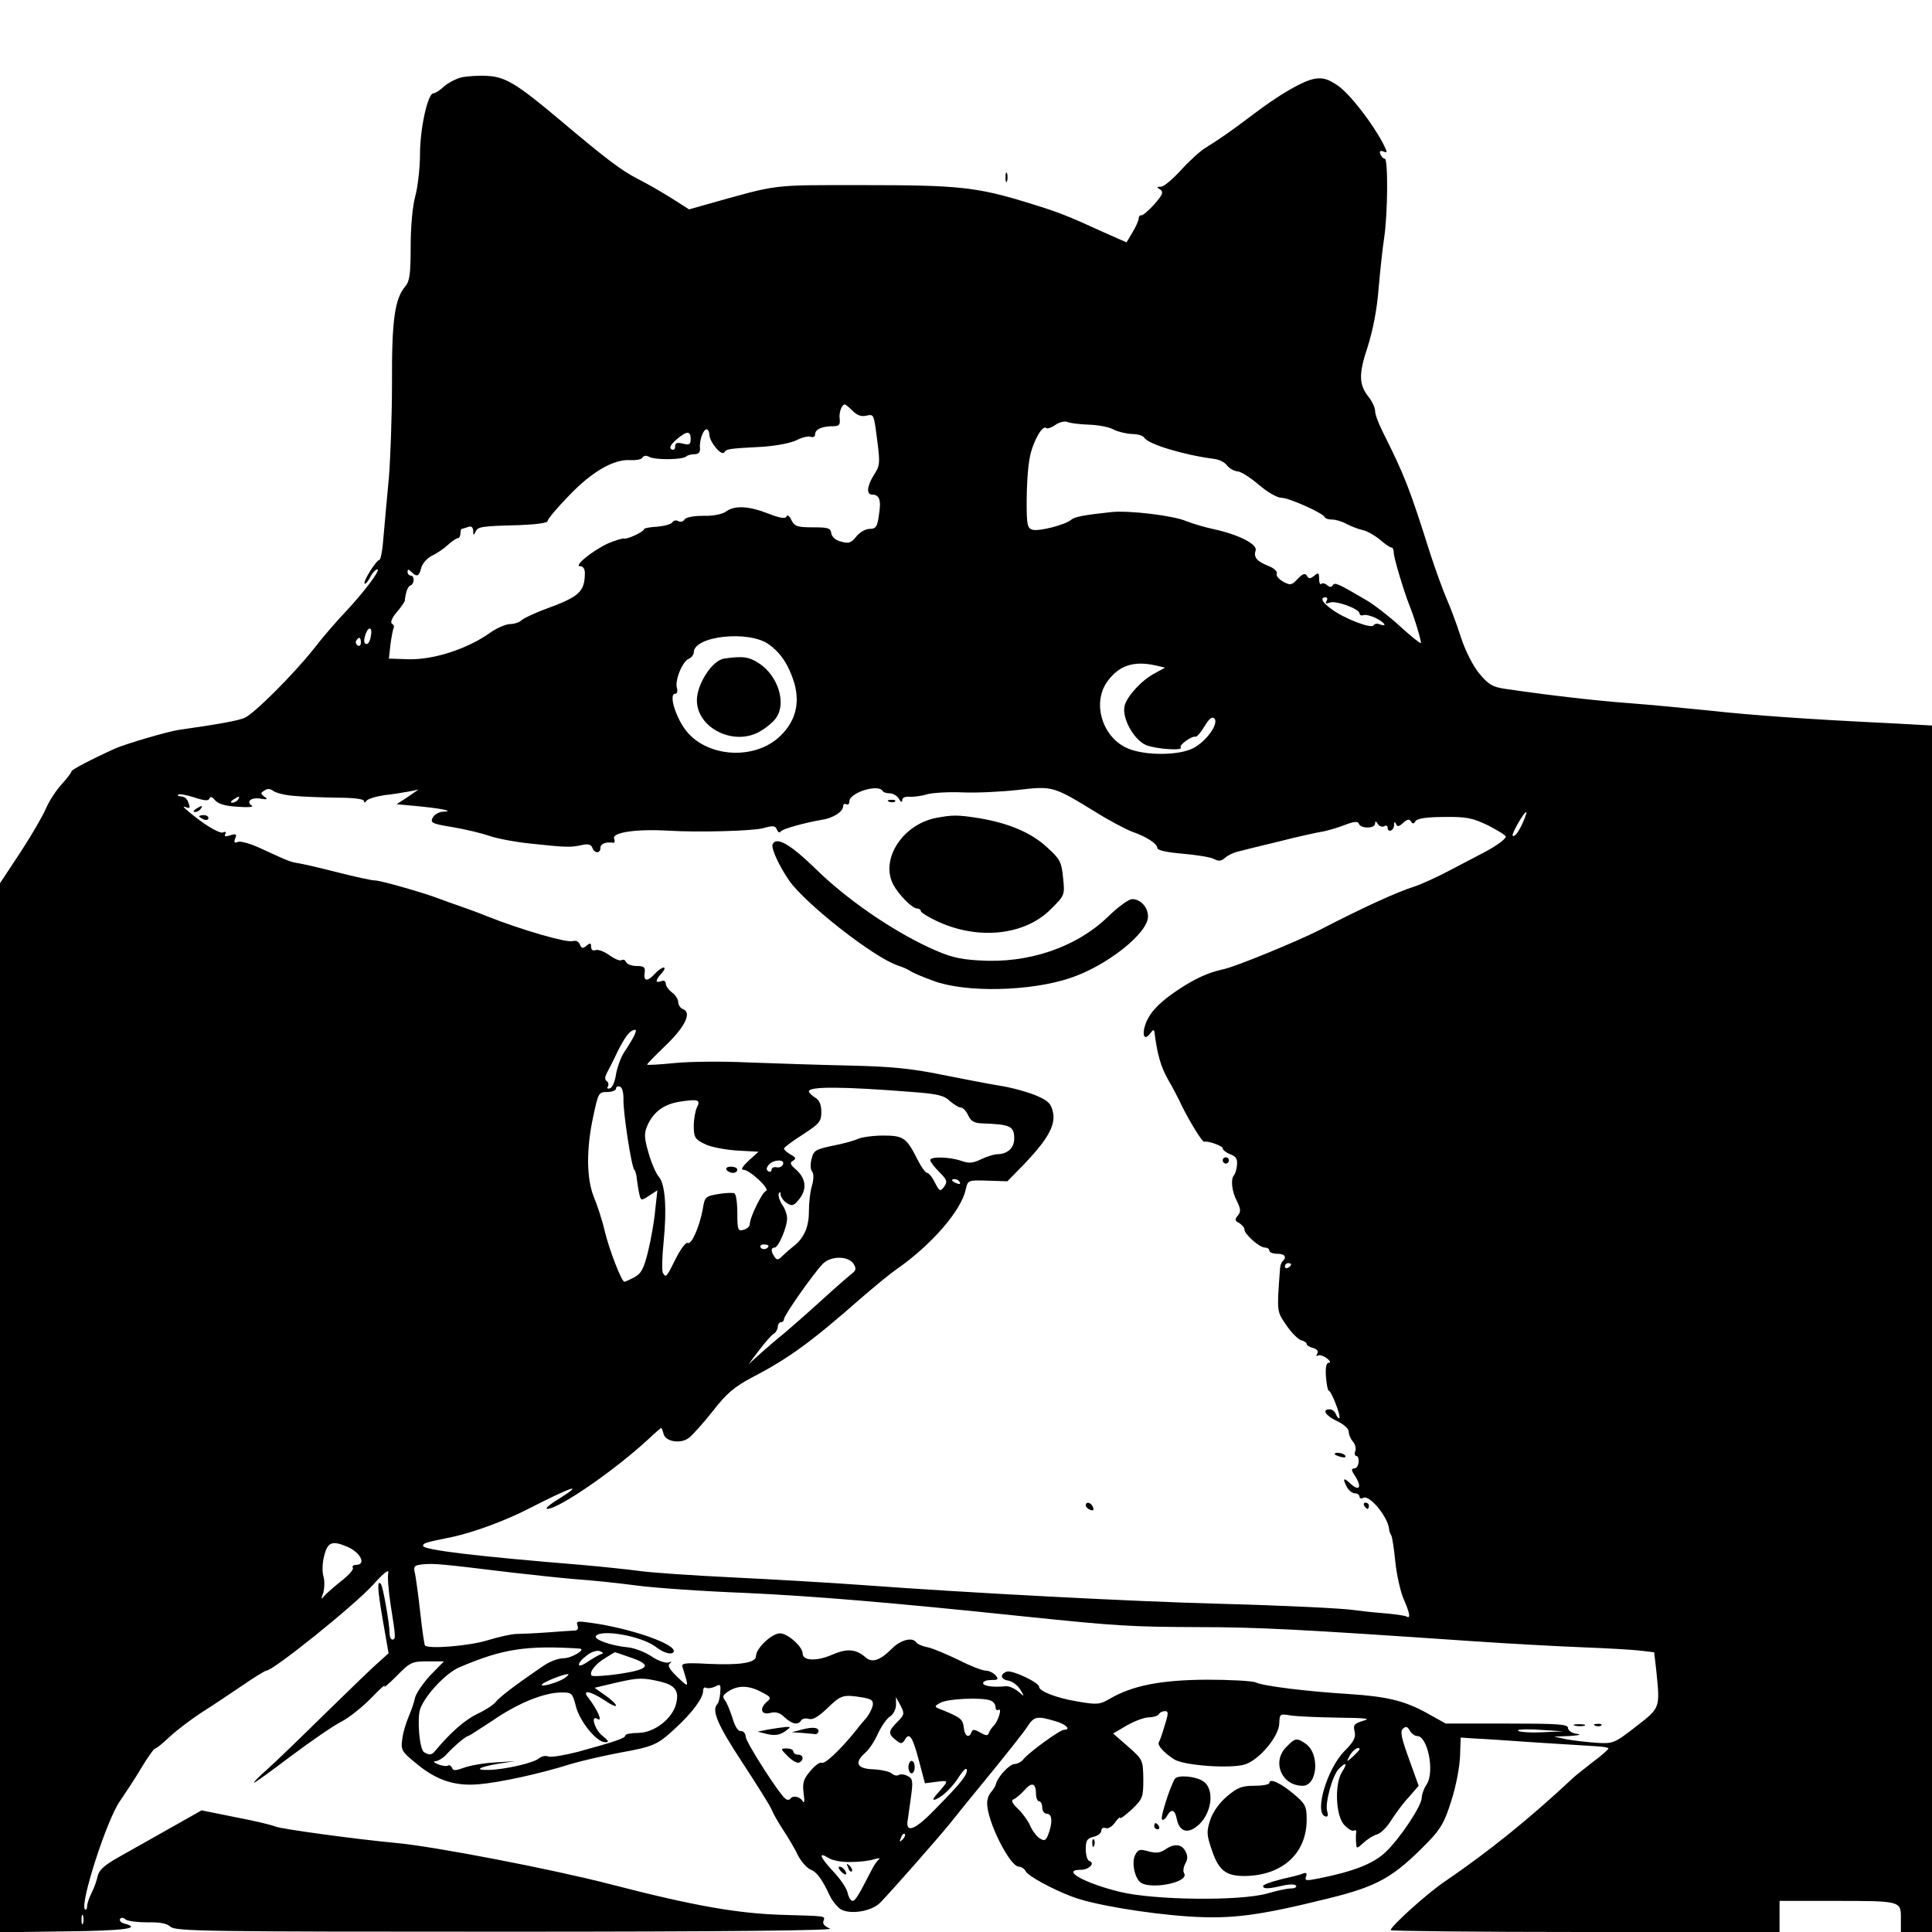 <?xml version="1.0" standalone="no"?>
<!DOCTYPE svg PUBLIC "-//W3C//DTD SVG 20010904//EN"
 "http://www.w3.org/TR/2001/REC-SVG-20010904/DTD/svg10.dtd">
<svg version="1.0" xmlns="http://www.w3.org/2000/svg"
 width="621pt" height="621pt" viewBox="0 0 621 621"
 preserveAspectRatio="xMidYMid meet">
<g transform="translate(0,621) scale(0.1,-0.1)"
fill="#000000" stroke="none">
<path d="M1482 5961 c-18 -5 -43 -18 -56 -30 -12 -11 -27 -21 -33 -21 -18 0
-43 -113 -43 -196 0 -43 -7 -104 -15 -134 -9 -32 -15 -100 -15 -162 0 -87 -3
-112 -17 -128 -34 -40 -44 -108 -43 -310 0 -107 -5 -244 -10 -305 -6 -60 -13
-145 -17 -187 -3 -43 -9 -78 -14 -78 -9 0 -53 -69 -47 -76 3 -2 11 7 18 21 7
14 18 25 23 25 12 0 -41 -71 -100 -134 -27 -28 -74 -82 -104 -121 -66 -83
-190 -207 -222 -222 -18 -9 -91 -22 -212 -39 -35 -5 -168 -44 -205 -60 -73
-33 -140 -68 -140 -73 0 -4 -14 -22 -31 -41 -17 -18 -40 -53 -50 -76 -10 -24
-47 -88 -83 -143 l-66 -100 0 -1686 0 -1686 210 3 c189 2 248 10 190 25 -11 3
-17 9 -14 15 3 5 11 5 18 -2 7 -5 39 -9 70 -9 39 1 62 -3 74 -14 16 -15 119
-16 1083 -16 715 0 1055 4 1037 10 -17 7 -25 15 -21 25 6 16 10 15 -127 19
-148 4 -290 29 -560 99 -181 47 -564 121 -685 132 -129 12 -371 45 -390 53
-11 5 -69 19 -128 30 l-109 22 -101 -57 c-56 -32 -130 -73 -165 -93 -46 -26
-64 -42 -68 -61 -3 -14 -11 -38 -19 -53 -8 -16 -15 -36 -15 -44 0 -9 -3 -13
-7 -10 -17 17 70 287 112 347 17 25 49 73 69 107 21 35 41 63 45 63 4 0 25 17
48 39 23 21 68 55 100 76 32 20 90 59 130 86 39 27 75 49 79 49 22 0 281 208
343 276 35 39 52 52 49 38 -3 -12 1 -59 8 -105 16 -100 17 -109 5 -109 -5 0
-9 10 -9 23 0 27 -21 150 -28 156 -12 13 -11 -14 6 -114 l19 -109 -32 -29
c-18 -15 -95 -90 -172 -165 -77 -76 -161 -157 -187 -180 -26 -23 -45 -42 -41
-42 3 0 57 39 119 86 63 47 135 97 161 110 27 14 70 49 97 77 28 29 46 45 42
37 -5 -8 12 6 38 32 44 45 50 48 100 48 l53 0 -44 -45 c-23 -25 -45 -57 -49
-72 -3 -16 -13 -43 -21 -62 -8 -19 -18 -51 -20 -71 -5 -34 -2 -40 41 -75 67
-57 127 -77 206 -70 68 6 193 33 295 65 33 10 103 26 155 36 111 20 123 25
182 80 54 50 88 96 88 119 0 9 4 13 10 10 5 -3 18 -1 29 4 17 9 18 7 16 -19
-1 -17 -5 -33 -9 -37 -20 -20 1 -68 80 -188 47 -72 90 -140 95 -153 5 -13 22
-42 37 -65 15 -23 37 -59 47 -81 11 -21 30 -42 42 -46 19 -8 36 -31 61 -85 5
-11 18 -28 29 -38 26 -23 102 -13 132 17 39 40 189 211 223 253 18 23 78 97
134 165 55 68 109 135 118 151 20 30 31 32 87 15 36 -10 53 -28 29 -28 -13 0
-109 -70 -129 -93 -7 -10 -21 -17 -30 -17 -16 0 -55 -42 -60 -65 -1 -5 -8 -17
-15 -25 -8 -8 -13 -24 -13 -35 -1 -58 73 -205 102 -205 8 0 18 -7 22 -15 9
-16 85 -57 148 -81 66 -26 242 -55 375 -64 138 -9 224 2 450 58 158 39 208 67
317 178 44 45 56 66 78 136 15 46 27 110 28 143 l2 60 45 -3 c25 -1 115 -7
200 -13 85 -5 172 -11 192 -12 21 -1 38 -4 38 -7 0 -3 -23 -24 -52 -45 -28
-22 -56 -44 -62 -50 -140 -131 -269 -235 -411 -332 -57 -38 -175 -145 -175
-157 0 -3 281 -6 625 -6 l625 0 0 50 0 50 173 0 c218 0 217 0 217 -56 l0 -44
50 0 50 0 0 1939 0 1939 -127 7 c-271 13 -453 26 -588 41 -77 8 -194 19 -260
24 -106 8 -248 24 -398 46 -40 6 -53 14 -82 49 -20 24 -45 73 -59 116 -13 41
-34 97 -46 124 -12 28 -35 91 -51 140 -69 218 -83 254 -155 398 -13 26 -24 55
-24 66 0 10 -9 30 -20 44 -33 41 -33 75 -4 162 16 50 30 119 35 185 5 58 13
132 18 165 12 79 13 255 2 255 -5 0 -11 7 -14 14 -4 10 -1 13 10 9 13 -5 13
-3 -1 25 -35 67 -107 160 -146 187 -31 21 -47 26 -73 22 -38 -6 -114 -50 -202
-117 -70 -53 -105 -77 -150 -105 -18 -11 -54 -44 -80 -73 -26 -28 -54 -52 -63
-52 -14 0 -15 -2 -3 -9 12 -8 8 -17 -19 -48 -19 -21 -38 -37 -42 -35 -4 1 -8
-4 -8 -10 0 -7 -9 -27 -20 -45 l-19 -32 -68 30 c-127 58 -148 66 -248 97 -166
51 -224 57 -530 57 -301 0 -268 4 -500 -61 l-60 -17 -55 35 c-30 19 -80 48
-110 63 -53 27 -104 66 -251 190 -137 115 -174 138 -232 141 -28 2 -67 -1 -85
-5z m1259 -1072 c14 -14 28 -19 44 -15 21 5 23 2 29 -37 16 -118 16 -120 -4
-152 -24 -38 -26 -65 -6 -65 23 0 29 -18 21 -66 -5 -38 -10 -44 -30 -44 -13 0
-32 -11 -43 -25 -16 -20 -24 -23 -48 -16 -18 4 -30 15 -32 27 -2 17 -11 19
-59 19 -50 0 -59 3 -69 23 -6 13 -13 19 -16 12 -2 -8 -20 -6 -58 9 -64 25
-108 27 -136 7 -12 -9 -43 -15 -74 -14 -31 0 -56 -5 -60 -12 -4 -7 -13 -9 -20
-5 -7 4 -15 2 -19 -4 -4 -6 -26 -12 -49 -14 -23 -1 -42 -5 -42 -8 0 -8 -53
-33 -64 -30 -6 1 -28 -6 -50 -15 -49 -22 -114 -74 -91 -74 9 0 15 -9 15 -22
-1 -61 -17 -76 -133 -118 -31 -12 -63 -27 -70 -33 -6 -7 -24 -13 -39 -13 -14
-1 -41 -13 -60 -26 -73 -53 -183 -89 -264 -87 l-64 2 5 45 c3 24 8 48 10 53 3
4 1 11 -5 14 -6 4 -1 18 15 37 14 16 25 33 26 36 3 30 10 47 18 50 14 5 14 32
1 32 -5 0 -10 5 -10 12 0 9 3 9 12 0 18 -18 25 -15 32 13 4 14 19 31 33 38 15
7 38 22 52 35 13 12 28 22 32 22 5 0 9 7 9 15 0 8 2 15 4 15 2 0 11 3 20 6 11
4 16 0 17 -12 0 -15 2 -16 7 -4 8 17 16 19 139 22 54 2 93 7 93 13 0 6 30 42
68 81 73 77 145 119 198 115 18 -1 35 2 39 8 4 7 12 8 23 2 20 -10 107 -9 118
2 4 4 16 7 26 7 12 0 19 6 18 18 -3 24 10 62 21 62 5 0 9 -8 9 -17 1 -24 39
-70 48 -57 8 11 11 12 124 18 43 3 90 12 108 21 18 9 38 14 46 11 8 -3 14 1
14 8 0 16 22 26 57 26 20 0 24 4 22 23 -3 20 6 47 17 47 2 0 13 -9 25 -21z
m759 -44 c31 -1 67 -8 80 -16 14 -7 40 -13 58 -14 18 0 36 -5 40 -12 13 -21
129 -56 225 -68 16 -2 34 -11 41 -21 7 -9 22 -18 33 -19 11 0 42 -20 69 -43
28 -24 59 -42 73 -42 24 0 133 -49 139 -62 2 -5 13 -8 24 -8 11 0 32 -6 46
-14 15 -8 39 -17 53 -20 14 -3 38 -17 55 -31 16 -14 32 -25 37 -25 4 0 7 -8 7
-17 0 -16 33 -125 50 -168 16 -39 40 -118 37 -122 -2 -2 -33 23 -68 55 -35 32
-82 68 -104 81 -95 56 -104 60 -111 50 -4 -7 -10 -7 -18 0 -7 6 -16 8 -19 4
-4 -3 -7 4 -7 17 0 19 -2 21 -16 9 -13 -10 -17 -10 -23 0 -6 10 -14 7 -30 -10
-19 -20 -23 -21 -46 -9 -14 8 -24 19 -21 26 3 7 -9 18 -27 25 -38 15 -48 28
-41 50 6 20 -56 51 -134 68 -29 6 -69 18 -89 26 -42 18 -185 35 -241 29 -85
-9 -117 -15 -128 -24 -19 -17 -103 -38 -124 -33 -18 5 -20 14 -20 93 0 48 4
111 10 139 9 50 41 107 53 95 3 -3 16 1 29 10 12 9 30 13 38 10 8 -4 40 -8 70
-9z m-1280 -46 c0 -18 -4 -20 -25 -15 -19 5 -25 2 -25 -9 0 -10 -5 -13 -12 -9
-8 5 -2 15 16 31 34 29 46 29 46 2z m2044 -521 c-5 -8 -2 -9 10 -5 19 8 96
-20 96 -35 0 -5 6 -8 13 -5 6 2 24 -2 40 -10 28 -14 38 -29 12 -20 -8 4 -17 2
-20 -3 -7 -12 -95 22 -135 52 -31 22 -38 38 -19 38 5 0 7 -5 3 -12z m-3072
-113 c-2 -14 -8 -25 -13 -25 -10 0 -11 12 -3 34 10 25 22 19 16 -9z m1279 -26
c39 -28 64 -66 82 -124 20 -70 2 -130 -53 -178 -86 -73 -236 -58 -299 30 -32
45 -51 113 -31 113 6 0 9 8 6 18 -8 24 18 88 39 95 8 4 15 13 15 20 0 53 177
72 241 26z m-1311 5 c0 -8 -5 -12 -10 -9 -6 4 -8 11 -5 16 9 14 15 11 15 -7z
m2555 -73 l30 -7 -33 -18 c-41 -21 -89 -73 -97 -104 -10 -39 29 -110 69 -127
32 -13 123 -19 111 -7 -6 7 37 38 48 34 4 -1 17 14 29 34 14 23 24 32 31 25
16 -16 -25 -74 -68 -96 -47 -24 -154 -24 -209 -1 -82 34 -117 145 -67 215 37
52 85 68 156 52z m-2772 -419 c29 -3 91 -5 140 -6 53 0 87 -4 87 -11 0 -6 3
-6 8 1 4 6 30 14 57 18 28 3 64 9 80 12 l30 6 -35 -24 -35 -23 75 -7 c78 -8
111 -16 73 -17 -12 -1 -27 -9 -32 -19 -9 -17 -2 -20 66 -31 41 -7 94 -20 117
-28 22 -8 84 -20 136 -25 112 -12 126 -12 161 -4 19 4 29 2 33 -9 7 -19 26
-19 26 0 0 13 18 20 42 16 4 0 5 6 2 13 -8 20 68 32 174 26 97 -6 273 -1 305
8 32 9 39 8 44 -4 3 -9 9 -12 12 -7 6 9 76 28 133 38 35 5 68 26 68 43 0 7 5
10 10 7 6 -3 10 1 10 9 0 28 92 57 107 34 2 -5 13 -8 23 -8 10 0 24 -8 29 -17
7 -12 11 -13 11 -5 0 8 9 12 23 11 12 -1 38 2 57 8 19 5 71 8 115 6 44 -2 124
2 178 8 111 13 113 12 250 -72 43 -27 95 -54 115 -62 47 -16 82 -39 82 -53 0
-7 32 -14 81 -18 45 -4 90 -11 101 -17 15 -8 24 -7 36 4 9 8 28 17 42 20 14 4
72 18 130 32 58 15 118 28 135 31 16 2 50 12 74 21 33 13 46 14 49 5 5 -16 52
-16 52 1 0 9 3 8 9 -2 5 -7 14 -10 20 -7 6 4 11 2 11 -3 0 -19 20 -12 21 7 0
11 2 12 6 4 4 -10 9 -10 23 3 13 12 20 13 25 5 6 -9 9 -9 15 1 6 8 35 13 92
13 72 1 91 -3 141 -27 31 -16 57 -32 57 -36 0 -8 -30 -30 -70 -51 -16 -8 -64
-34 -107 -56 -43 -23 -96 -47 -118 -54 -54 -17 -162 -66 -305 -140 -71 -36
-268 -117 -306 -125 -50 -11 -87 -28 -139 -61 -64 -42 -94 -72 -110 -108 -16
-38 -9 -65 11 -39 11 15 14 15 15 3 9 -69 20 -109 44 -151 14 -24 34 -62 44
-84 25 -50 66 -118 72 -115 10 4 59 -13 59 -21 0 -5 11 -14 24 -19 19 -7 24
-15 22 -35 -1 -14 -6 -28 -9 -32 -12 -11 -8 -53 9 -84 12 -25 13 -33 3 -46
-11 -12 -10 -17 4 -24 9 -6 17 -15 17 -21 0 -15 48 -58 66 -58 7 0 14 -4 14
-10 0 -5 11 -10 25 -10 25 0 32 -10 18 -24 -5 -4 -9 -17 -9 -29 -10 -136 -10
-132 21 -177 16 -24 38 -45 47 -48 10 -2 18 -8 18 -12 0 -4 9 -10 21 -13 13
-4 18 -10 13 -18 -4 -7 -3 -10 2 -6 5 3 18 -1 29 -9 10 -8 13 -14 7 -14 -9 0
-12 -14 -10 -45 2 -25 6 -45 9 -45 8 0 40 -82 34 -88 -2 -3 -7 3 -11 12 -3 9
-12 16 -20 16 -26 0 -14 -20 24 -38 20 -9 37 -24 37 -33 0 -9 6 -24 14 -33 7
-8 11 -23 7 -31 -3 -8 -1 -15 4 -15 5 0 8 -9 7 -20 -1 -11 -7 -20 -14 -20 -10
0 -10 -6 3 -25 22 -34 14 -50 -14 -25 -24 23 -28 19 -12 -11 6 -10 17 -19 25
-19 8 0 15 -5 15 -11 0 -5 5 -7 11 -4 20 13 80 -60 84 -100 0 -5 3 -14 7 -20
3 -5 9 -44 13 -85 4 -40 16 -94 26 -118 21 -48 24 -66 10 -58 -5 3 -39 8 -77
11 -38 3 -80 8 -94 10 -30 5 -233 15 -430 20 -272 7 -809 35 -1145 60 -110 8
-301 19 -425 25 -124 6 -255 15 -291 20 -37 5 -122 14 -190 20 -332 27 -509
48 -509 61 0 9 6 11 95 29 69 15 172 53 247 92 139 71 180 84 91 28 -27 -16
-42 -30 -34 -30 37 0 217 124 325 224 21 20 40 36 41 36 2 0 5 -8 8 -19 6 -25
55 -33 81 -13 12 9 46 47 77 86 45 58 69 78 129 110 114 59 188 113 345 251
44 38 96 81 115 94 114 79 209 189 224 257 7 31 7 31 71 29 l63 -2 50 51 c77
80 105 127 97 169 -6 29 -14 38 -53 55 -26 11 -78 26 -117 32 -38 6 -124 23
-190 36 -93 19 -160 26 -295 29 -96 2 -242 7 -325 10 -82 4 -189 3 -237 -2
-49 -5 -88 -7 -88 -5 0 3 27 30 59 61 63 60 85 106 57 117 -9 3 -16 14 -16 23
0 9 -9 23 -20 31 -11 8 -20 21 -20 28 0 8 -6 12 -15 8 -20 -7 -19 3 2 26 9 10
12 18 6 18 -5 0 -18 -9 -28 -20 -24 -26 -37 -25 -33 3 3 18 -2 22 -26 22 -16
0 -31 6 -34 13 -2 6 -8 9 -14 6 -5 -4 -23 4 -40 16 -16 12 -36 19 -44 16 -8
-3 -14 1 -14 11 0 12 -3 13 -15 3 -12 -10 -16 -9 -21 4 -4 10 -13 14 -23 11
-20 -6 -165 36 -276 80 -16 7 -52 20 -80 30 -27 9 -59 21 -70 25 -45 18 -191
60 -210 60 -11 0 -65 12 -120 26 -55 14 -111 27 -124 29 -26 4 -30 5 -123 48
-32 15 -64 24 -73 21 -11 -5 -14 -2 -9 11 6 14 3 16 -16 10 -15 -5 -20 -4 -16
4 4 7 1 9 -8 5 -8 -3 -42 15 -78 42 -34 26 -55 44 -45 41 19 -7 20 -6 11 17
-3 9 -13 16 -22 16 -8 0 -13 3 -9 6 3 3 26 -1 51 -9 33 -11 46 -12 49 -4 3 8
9 6 18 -5 10 -12 33 -19 72 -21 33 -3 53 -1 47 3 -21 13 -2 28 27 23 22 -4 25
-2 13 6 -13 10 -13 12 0 20 9 7 19 6 28 -1 7 -6 37 -14 65 -16z m-178 -12 c-3
-5 -12 -10 -18 -10 -7 0 -6 4 3 10 19 12 23 12 15 0z m4133 -67 c-15 -35 -29
-55 -36 -49 -4 5 36 76 44 76 2 0 -2 -12 -8 -27z m-2861 -695 c-7 -13 -21 -36
-32 -52 -10 -16 -21 -47 -25 -69 -3 -22 -11 -42 -19 -45 -8 -3 -11 0 -7 6 3 6
2 13 -4 17 -6 4 -6 12 -1 23 5 9 22 42 36 72 26 51 40 69 57 70 4 0 1 -10 -5
-22z m-33 -199 c-2 -41 26 -222 35 -229 3 -3 7 -16 8 -30 2 -14 5 -35 8 -48 5
-22 6 -22 32 -5 l26 17 -7 -64 c-3 -36 -14 -96 -23 -133 -14 -56 -22 -71 -45
-83 -15 -8 -29 -14 -31 -14 -9 0 -48 101 -63 162 -8 35 -24 84 -35 110 -24 59
-25 155 -2 260 16 75 17 78 45 78 15 0 28 5 28 11 0 6 6 9 13 6 7 -2 11 -19
11 -38z m929 21 c80 -6 102 -11 120 -29 13 -11 29 -21 35 -21 7 0 18 -11 24
-25 9 -19 19 -25 47 -26 89 -3 101 -9 101 -49 0 -30 -22 -50 -55 -50 -9 0 -32
-7 -51 -16 -27 -13 -40 -14 -65 -5 -39 13 -99 14 -99 2 0 -5 13 -22 29 -38 25
-25 27 -31 16 -47 -13 -17 -15 -16 -30 13 -8 17 -20 31 -25 31 -5 0 -19 19
-31 43 -35 70 -45 77 -110 77 -32 0 -69 -5 -82 -11 -13 -6 -50 -16 -82 -22
-52 -11 -60 -15 -66 -41 -5 -17 -4 -35 1 -41 6 -7 6 -24 0 -46 -6 -18 -10 -57
-10 -84 0 -51 -17 -87 -52 -113 -9 -7 -24 -20 -33 -29 -14 -14 -18 -14 -26 -2
-12 18 -11 29 1 29 12 0 40 65 40 94 0 12 -7 32 -16 44 -8 12 -13 28 -11 35 4
8 6 7 6 -3 1 -8 10 -21 20 -27 17 -11 23 -9 41 14 25 32 20 67 -13 95 -17 15
-19 21 -8 27 11 7 9 11 -8 20 -11 7 -21 15 -21 19 0 4 27 24 60 45 54 35 60
42 60 73 0 23 -6 38 -20 46 -11 7 -20 16 -20 20 0 16 106 16 333 -2z m-693
-50 c-5 -10 -10 -37 -10 -59 0 -36 4 -43 33 -57 17 -10 64 -19 103 -22 l72 -4
-32 -29 c-20 -19 -26 -29 -16 -29 21 -1 87 -63 72 -68 -12 -4 -52 -85 -52
-107 0 -7 -9 -15 -20 -18 -18 -5 -20 0 -20 53 0 33 -4 61 -9 64 -4 3 -28 2
-52 -2 -41 -7 -44 -9 -50 -48 -10 -56 -37 -117 -48 -109 -6 3 -22 -18 -37 -47
-32 -64 -33 -66 -43 -50 -4 6 -3 51 2 99 11 110 5 187 -15 210 -9 10 -24 44
-33 76 -14 47 -15 64 -5 87 19 45 53 71 106 79 58 9 67 6 54 -19z m277 -182
c-2 -7 -11 -12 -21 -10 -9 2 -16 -2 -16 -8 0 -6 -5 -8 -10 -5 -8 5 -7 11 1 21
14 17 52 19 46 2z m568 -58 c3 -6 -1 -7 -9 -4 -18 7 -21 14 -7 14 6 0 13 -4
16 -10z m-615 -204 c0 -11 -19 -15 -25 -6 -3 5 1 10 9 10 9 0 16 -2 16 -4z
m274 -59 c9 -14 7 -21 -5 -30 -9 -7 -54 -46 -100 -88 -46 -42 -100 -89 -119
-105 -19 -15 -53 -44 -74 -63 l-40 -36 34 45 c19 25 40 49 47 53 7 4 13 15 13
22 0 8 5 15 10 15 6 0 10 5 10 10 0 12 92 143 124 177 26 27 83 27 100 0z
m1406 -1 c0 -3 -4 -8 -10 -11 -5 -3 -10 -1 -10 4 0 6 5 11 10 11 6 0 10 -2 10
-4z m-3033 -908 c43 -19 61 -58 27 -58 -8 0 -13 -4 -10 -9 4 -5 -13 -24 -36
-42 -24 -19 -49 -41 -56 -49 -10 -12 -11 -11 -3 10 4 14 5 37 1 52 -5 15 -4
45 2 67 11 45 26 50 75 29z m523 -82 c69 -8 163 -18 210 -22 47 -3 134 -12
194 -20 60 -8 218 -19 350 -24 218 -10 472 -31 901 -76 299 -31 343 -33 552
-34 197 0 328 -7 883 -45 118 -8 280 -17 360 -20 80 -3 164 -8 186 -11 l41 -5
7 -61 c12 -119 13 -117 -66 -178 -68 -53 -73 -55 -124 -52 -30 2 -73 7 -97 11
l-42 9 50 2 c32 2 40 5 23 7 -16 2 -28 11 -28 19 0 12 -33 14 -197 14 l-196 0
-61 34 c-71 39 -127 53 -251 61 -133 8 -277 26 -298 37 -10 5 -82 9 -159 9
-148 -1 -239 -19 -312 -62 -31 -18 -40 -19 -103 -8 -67 11 -123 33 -123 47 0
14 -87 55 -104 49 -23 -9 -20 -25 5 -29 12 -2 29 -14 38 -28 15 -25 15 -25 -6
-7 -12 10 -30 18 -40 17 -39 -4 -73 0 -73 10 0 6 12 10 26 10 22 0 25 2 14 15
-7 8 -21 15 -31 15 -11 0 -50 15 -87 34 -37 18 -82 37 -99 41 -18 3 -35 11
-38 16 -12 18 -51 8 -79 -21 -37 -37 -63 -46 -84 -27 -31 27 -60 29 -108 8
-48 -21 -94 -20 -94 4 0 22 -48 65 -73 65 -26 0 -77 -48 -77 -73 0 -22 -51
-30 -156 -25 -74 4 -85 2 -80 -11 21 -68 22 -68 -17 -31 -26 25 -32 37 -24 43
8 6 6 7 -5 3 -9 -2 -34 6 -54 20 -21 14 -55 27 -76 29 -53 5 -109 25 -103 36
16 24 150 0 195 -36 23 -18 49 -25 55 -15 14 23 -135 76 -267 94 -41 6 -47 5
-42 -8 4 -10 1 -16 -7 -17 -8 0 -48 -3 -89 -6 -41 -3 -86 -5 -100 -5 -14 0
-56 -9 -95 -21 -60 -18 -188 -28 -199 -16 -2 2 -9 49 -15 104 -6 55 -14 112
-17 127 -6 24 -3 27 27 30 35 3 57 1 279 -26z m223 -245 c23 -2 -26 -31 -51
-31 -16 0 -44 -10 -63 -23 -90 -61 -145 -103 -156 -118 -7 -9 -33 -26 -59 -38
-39 -19 -84 -58 -132 -115 -14 -18 -21 -19 -39 -8 -15 9 -23 110 -12 140 17
45 83 115 126 133 138 59 214 71 386 60z m66 -19 c-7 -3 -26 -14 -41 -24 -35
-24 -37 -6 -2 21 14 11 32 17 42 14 13 -6 13 -7 1 -11z m93 -8 c75 -25 68 -39
-28 -54 -47 -7 -88 -9 -92 -6 -10 10 12 38 44 57 16 10 29 18 30 18 0 1 21 -6
46 -15z m-207 -68 c-23 -15 -84 -32 -72 -19 9 8 65 31 82 32 5 1 1 -5 -10 -13z
m311 -12 c43 -11 57 -29 48 -67 -10 -49 -69 -96 -121 -97 -24 0 -43 -4 -43 -8
0 -9 -29 -19 -153 -53 -43 -11 -86 -18 -94 -15 -9 4 -22 1 -31 -6 -17 -15
-111 -36 -161 -37 -49 -1 -32 9 31 20 l53 8 -65 -4 c-36 -2 -80 -10 -99 -17
-27 -10 -35 -10 -38 0 -3 6 -8 10 -13 7 -4 -3 -19 -1 -32 4 -14 6 -17 10 -7
10 8 1 25 11 36 24 23 25 61 57 68 57 2 0 38 23 79 50 81 56 166 90 221 90 33
0 35 -2 46 -44 12 -49 67 -116 94 -116 14 0 12 4 -9 21 -24 19 -39 68 -16 54
19 -12 1 29 -29 68 -22 27 6 22 52 -8 20 -14 37 -22 37 -17 0 5 -16 20 -35 33
l-34 24 72 17 c70 16 84 16 143 2z m322 -33 c30 -15 32 -19 18 -30 -26 -22
-20 -44 9 -37 18 5 32 1 47 -14 24 -22 43 -26 53 -10 4 6 15 8 25 5 12 -4 31
7 60 35 43 42 51 44 112 34 30 -5 36 -10 33 -27 -3 -11 -11 -27 -18 -36 -8 -9
-25 -29 -38 -46 -47 -58 -98 -107 -108 -101 -5 3 -21 -8 -36 -26 -23 -27 -26
-39 -22 -72 4 -26 2 -35 -3 -25 -10 15 -32 19 -40 7 -3 -4 -10 -4 -15 0 -20
14 -126 180 -128 199 0 11 -8 20 -16 19 -9 -1 -19 15 -27 43 -8 24 -18 49 -24
56 -7 9 -7 15 2 22 34 27 72 28 116 4z m436 -96 c-28 -28 -30 -38 -7 -56 19
-16 23 -16 34 3 13 20 24 1 44 -76 l18 -68 38 5 c40 5 40 5 2 -38 -22 -24 -14
-27 16 -6 16 12 40 38 52 58 13 20 24 32 26 26 5 -15 -16 -42 -99 -126 -64
-67 -96 -81 -91 -41 2 10 6 45 11 77 7 51 6 60 -10 68 -10 6 -23 7 -29 4 -5
-4 -16 -2 -23 5 -8 6 -35 12 -60 13 -52 2 -61 21 -25 53 12 10 31 38 41 62 11
23 28 48 39 55 10 6 19 23 19 37 l0 25 15 -28 c13 -25 12 -29 -11 -52z m300
69 c9 -3 16 -13 16 -21 0 -8 4 -12 9 -9 13 8 0 -36 -15 -51 -7 -7 -14 -18 -16
-24 -3 -9 -10 -8 -27 2 -19 11 -25 11 -28 2 -8 -22 -22 -14 -25 13 -3 28 -10
33 -65 56 -32 12 -32 13 -10 25 23 13 134 18 161 7z m560 -79 c-7 -25 -16 -50
-19 -55 -6 -9 15 -33 49 -55 31 -20 183 -31 229 -16 46 16 108 90 109 132 1
30 2 31 37 25 20 -3 88 -6 151 -7 91 -1 108 -3 82 -10 -29 -9 -33 -13 -28 -34
5 -19 -2 -33 -33 -64 -55 -56 -97 -196 -62 -209 9 -3 11 1 7 16 -8 25 17 117
38 137 23 23 28 18 10 -10 -25 -38 -21 -142 7 -171 12 -13 26 -21 31 -18 5 3
9 0 7 -7 -1 -8 -1 -23 0 -33 1 -19 2 -19 24 1 12 11 32 24 44 27 12 4 32 24
44 44 13 20 37 54 56 74 l33 38 -31 86 c-24 66 -29 88 -20 97 9 9 15 8 22 -5
6 -10 16 -18 24 -18 34 0 57 -115 31 -155 -9 -13 -16 -33 -16 -43 0 -26 -69
-130 -116 -175 -39 -37 -101 -62 -216 -85 -40 -8 -45 -7 -40 6 4 11 1 14 -10
10 -8 -4 -41 -12 -72 -19 -31 -8 -56 -17 -56 -21 0 -10 15 -10 63 1 21 5 39 5
43 0 3 -5 -5 -9 -16 -9 -12 0 -46 -7 -76 -16 -87 -25 -363 -22 -474 5 -115 28
-191 71 -126 71 26 0 47 21 28 28 -7 2 -12 19 -12 38 0 28 4 35 25 40 14 3 25
12 25 20 0 7 6 11 14 8 8 -3 21 5 30 18 9 12 16 19 16 15 0 -5 17 8 38 27 35
34 37 39 37 97 -1 61 -1 63 -49 105 l-48 42 44 26 c25 14 56 26 71 26 14 0 29
5 32 10 3 6 12 10 20 10 11 0 11 -8 -1 -45z m1212 -23 c-38 -2 -73 1 -77 5 -4
4 27 6 69 3 l77 -5 -69 -3z m-586 -55 c0 -2 -10 -12 -21 -23 -22 -19 -22 -19
-10 4 10 18 31 31 31 19z m-1040 -143 c0 -13 5 -24 10 -24 6 0 10 -9 10 -20 0
-11 7 -20 15 -20 17 0 19 -27 5 -65 -8 -21 -12 -24 -28 -14 -10 6 -24 25 -31
41 -7 16 -25 41 -40 55 -19 18 -22 27 -12 30 7 3 22 16 34 29 23 27 37 23 37
-12z m-429 -147 c-10 -9 -11 -8 -5 6 3 10 9 15 12 12 3 -3 0 -11 -7 -18z
m-166 -72 c28 0 61 4 75 9 14 4 20 4 15 -1 -6 -4 -16 -19 -23 -33 -43 -84 -53
-100 -62 -100 -5 0 -13 12 -16 28 -4 15 -25 45 -46 67 -42 45 -50 65 -15 43
12 -8 44 -14 72 -13z m-2468 -197 c-3 -7 -5 -2 -5 12 0 14 2 19 5 13 2 -7 2
-19 0 -25z"/>
<path d="M2327 4093 c-38 -6 -87 -82 -87 -134 0 -91 123 -150 206 -98 19 11
41 30 49 42 33 47 6 134 -54 174 -33 22 -53 25 -114 16z"/>
<path d="M2858 3633 c7 -3 16 -2 19 1 4 3 -2 6 -13 5 -11 0 -14 -3 -6 -6z"/>
<path d="M630 3610 c-9 -6 -10 -10 -3 -10 6 0 15 5 18 10 8 12 4 12 -15 0z"/>
<path d="M640 3586 c0 -2 7 -6 15 -10 8 -3 15 -1 15 4 0 6 -7 10 -15 10 -8 0
-15 -2 -15 -4z"/>
<path d="M3009 3581 c-108 -21 -180 -133 -138 -214 17 -32 61 -77 76 -77 7 0
13 -4 13 -9 0 -4 27 -21 61 -36 129 -57 275 -40 357 43 44 44 45 44 39 101 -5
51 -10 60 -52 98 -51 47 -123 77 -217 93 -70 11 -86 11 -139 1z"/>
<path d="M2483 3495 c-4 -13 22 -70 54 -116 54 -76 271 -246 348 -272 16 -5
35 -14 41 -18 6 -5 39 -19 75 -32 102 -38 309 -34 438 9 118 39 251 144 251
198 0 30 -24 56 -51 56 -11 0 -45 -25 -77 -56 -102 -99 -257 -152 -417 -141
-65 4 -95 12 -160 42 -122 57 -264 155 -362 251 -84 82 -129 107 -140 79z"/>
<path d="M3930 2480 c0 -5 5 -10 10 -10 6 0 10 5 10 10 0 6 -4 10 -10 10 -5 0
-10 -4 -10 -10z"/>
<path d="M4290 1536 c0 -2 9 -6 20 -9 11 -3 18 -1 14 4 -5 9 -34 13 -34 5z"/>
<path d="M3490 1371 c0 -5 7 -11 14 -14 10 -4 13 -1 9 9 -6 15 -23 19 -23 5z"/>
<path d="M4385 1370 c3 -5 8 -10 11 -10 2 0 4 5 4 10 0 6 -5 10 -11 10 -5 0
-7 -4 -4 -10z"/>
<path d="M2335 2450 c3 -5 13 -10 21 -10 8 0 14 5 14 10 0 6 -9 10 -21 10 -11
0 -17 -4 -14 -10z"/>
<path d="M5063 663 c9 -2 23 -2 30 0 6 3 -1 5 -18 5 -16 0 -22 -2 -12 -5z"/>
<path d="M5128 663 c7 -3 16 -2 19 1 4 3 -2 6 -13 5 -11 0 -14 -3 -6 -6z"/>
<path d="M2470 651 l-35 -7 32 -8 c23 -5 39 -3 55 8 21 15 21 16 3 15 -11 -1
-36 -5 -55 -8z"/>
<path d="M2575 650 l-30 -8 33 -2 c17 -2 37 -3 42 -4 6 -1 10 4 11 9 0 13 -19
15 -56 5z"/>
<path d="M2533 564 c14 -14 31 -23 37 -19 15 9 12 25 -5 25 -8 0 -15 5 -15 10
0 6 -10 10 -21 10 -21 0 -21 -1 4 -26z"/>
<path d="M2920 530 c0 -11 5 -20 10 -20 6 0 10 9 10 20 0 11 -4 20 -10 20 -5
0 -10 -9 -10 -20z"/>
<path d="M4135 595 c-48 -47 -16 -125 52 -125 48 0 56 103 10 135 -29 20 -34
19 -62 -10z"/>
<path d="M3776 492 c-15 -25 -47 -124 -41 -130 3 -4 11 1 16 11 14 25 26 21
32 -12 8 -36 32 -46 62 -23 49 36 62 119 23 146 -24 17 -83 22 -92 8z"/>
<path d="M4080 479 c0 -5 -22 -9 -48 -9 -41 0 -55 -6 -88 -34 -25 -21 -46 -51
-54 -76 -12 -37 -12 -47 5 -96 22 -66 45 -84 105 -84 121 1 200 72 200 181 0
43 -4 51 -41 82 -41 35 -79 53 -79 36z"/>
<path d="M3710 340 c0 -5 5 -10 11 -10 5 0 7 5 4 10 -3 6 -8 10 -11 10 -2 0
-4 -4 -4 -10z"/>
<path d="M3511 284 c0 -11 3 -14 6 -6 3 7 2 16 -1 19 -3 4 -6 -2 -5 -13z"/>
<path d="M3745 265 c-16 -11 -29 -12 -53 -6 -27 8 -34 7 -43 -11 -11 -21 -5
-64 13 -85 25 -30 163 -5 144 26 -4 6 -2 20 4 31 8 14 8 26 0 40 -12 23 -36
25 -65 5z"/>
<path d="M2726 207 c3 -10 9 -15 12 -12 3 3 0 11 -7 18 -10 9 -11 8 -5 -6z"/>
<path d="M2702 196 c7 -8 15 -12 17 -11 5 6 -10 25 -20 25 -5 0 -4 -6 3 -14z"/>
<path d="M3232 5640 c0 -14 2 -19 5 -12 2 6 2 18 0 25 -3 6 -5 1 -5 -13z"/>
</g>
</svg>
